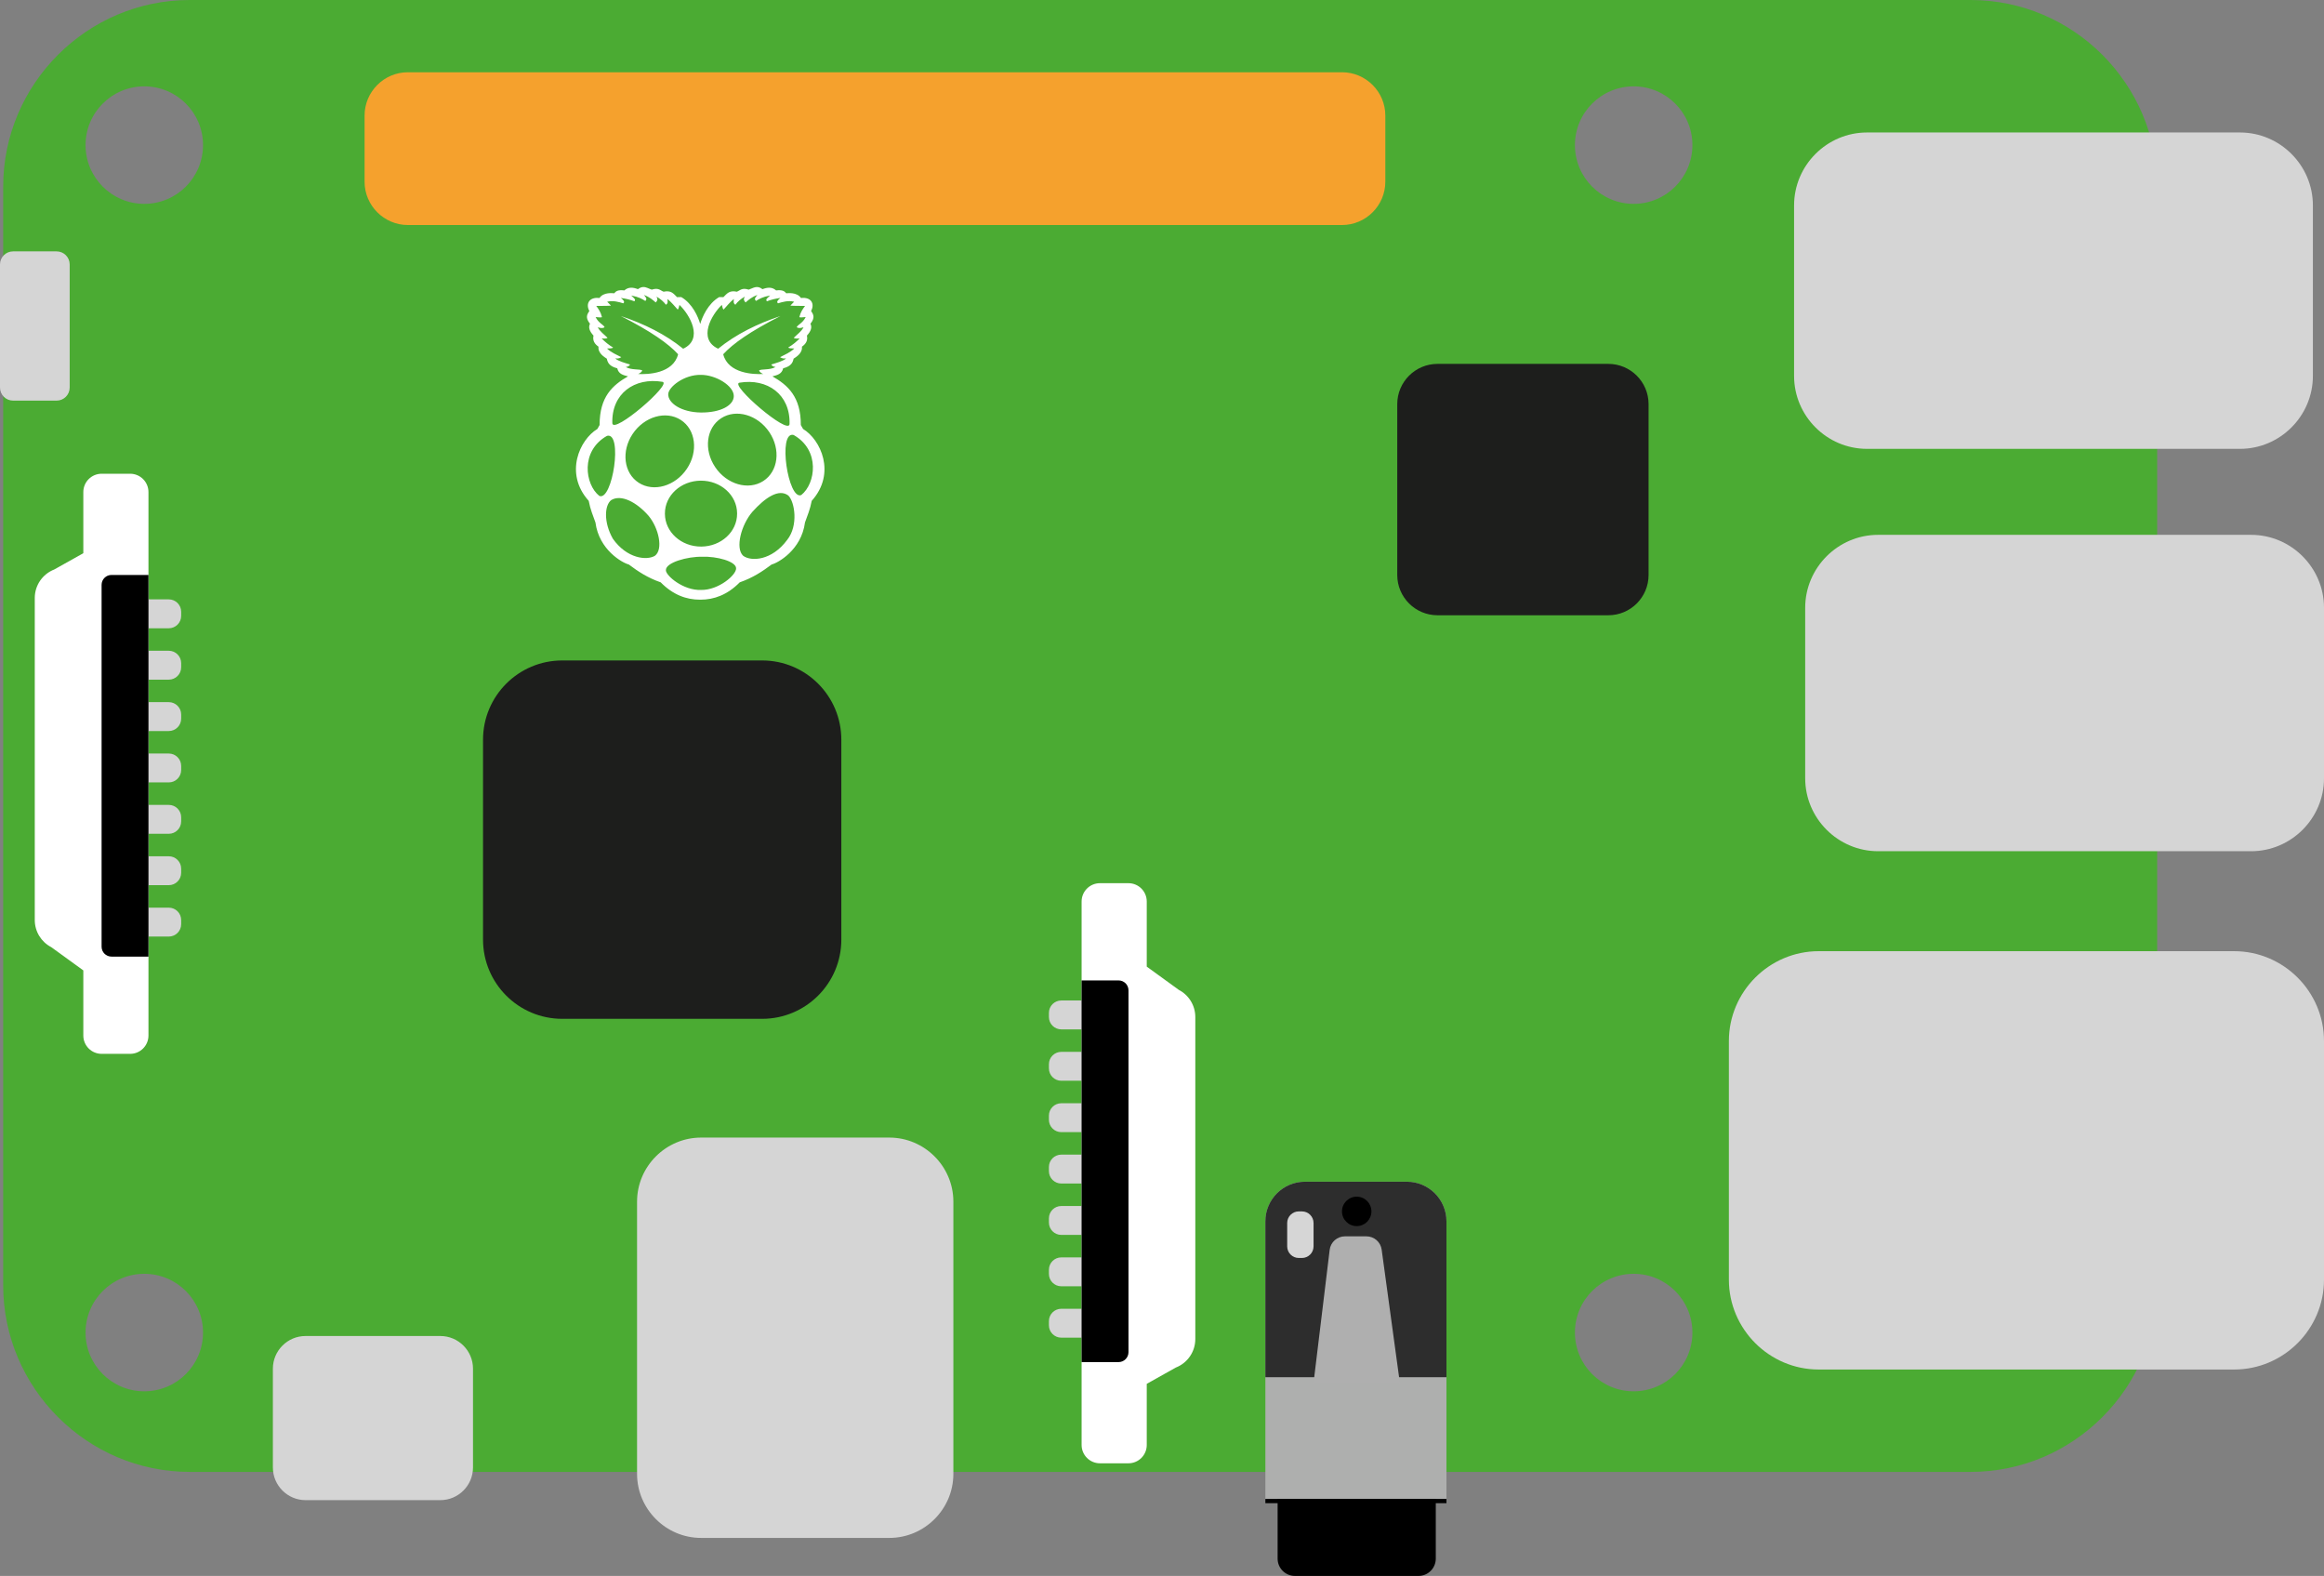 <?xml version="1.0" encoding="iso-8859-1"?>
<!-- Generator: Adobe Illustrator 21.1.0, SVG Export Plug-In . SVG Version: 6.00 Build 0)  -->
<svg version="1.0" xmlns="http://www.w3.org/2000/svg" xmlns:xlink="http://www.w3.org/1999/xlink" x="0px" y="0px"
	 viewBox="0 0 370.952 251.495" style="enable-background:new 0 0 370.952 251.495;" xml:space="preserve">
<rect x="0" y="0" width="370.952" height="251.495" fill="#808080" stroke="none"/>
<g id="Layer_97">
</g>
<g id="Layer_96">
</g>
<g id="Layer_95">
</g>
<g id="Layer_94">
</g>
<g id="Layer_93">
</g>
<g id="Layer_92">
</g>
<g id="Layer_91">
</g>
<g id="Layer_90">
</g>
<g id="Layer_89">
</g>
<g id="Layer_88">
</g>
<g id="Layer_87">
</g>
<g id="Layer_86">
</g>
<g id="Layer_85">
</g>
<g id="Layer_84">
</g>
<g id="Layer_83">
</g>
<g id="Layer_82">
</g>
<g id="Layer_81">
</g>
<g id="Layer_80">
</g>
<g id="Layer_79">
</g>
<g id="Layer_78">
</g>
<g id="Layer_77">
</g>
<g id="Layer_76">
</g>
<g id="Layer_75">
</g>
<g id="Layer_74">
</g>
<g id="Layer_73">
</g>
<g id="Layer_72">
</g>
<g id="Layer_71">
</g>
<g id="Layer_69">
</g>
<g id="Layer_68">
</g>
<g id="Layer_67">
</g>
<g id="Layer_66">
</g>
<g id="Layer_65">
</g>
<g id="Layer_64">
</g>
<g id="Layer_63">
</g>
<g id="Layer_62">
</g>
<g id="Layer_61">
</g>
<g id="Layer_60">
</g>
<g id="Layer_59">
</g>
<g id="Layer_58">
</g>
<g id="Layer_57">
</g>
<g id="Layer_56">
</g>
<g id="Layer_55">
</g>
<g id="Layer_54">
</g>
<g id="Layer_53">
</g>
<g id="Layer_52">
</g>
<g id="Layer_51">
</g>
<g id="Layer_50">
</g>
<g id="Layer_49">
</g>
<g id="Layer_48">
</g>
<g id="Layer_98">
</g>
<g id="Layer_47">
</g>
<g id="Layer_46">
</g>
<g id="Layer_45">
</g>
<g id="Layer_44">
</g>
<g id="Layer_43">
</g>
<g id="Layer_42">
</g>
<g id="Layer_41">
</g>
<g id="Layer_40">
</g>
<g id="Layer_39">
</g>
<g id="Layer_38">
</g>
<g id="Layer_37">
</g>
<g id="Layer_36">
</g>
<g id="Layer_35">
</g>
<g id="Layer_34">
</g>
<g id="Layer_33">
</g>
<g id="Layer_32">
</g>
<g id="Layer_31">
</g>
<g id="Layer_29">
</g>
<g id="Layer_28">
</g>
<g id="Layer_27">
</g>
<g id="Layer_99">
</g>
<g id="Layer_26">
</g>
<g id="Layer_25">
</g>
<g id="Layer_24">
</g>
<g id="Layer_23">
</g>
<g id="Layer_22">
</g>
<g id="Layer_21">
</g>
<g id="Layer_20">
</g>
<g id="Layer_19">
</g>
<g id="Layer_18">
</g>
<g id="Layer_17">
</g>
<g id="Layer_16">
</g>
<g id="Layer_15">
</g>
<g id="Layer_14">
</g>
<g id="Layer_13">
</g>
<g id="Layer_12">
</g>
<g id="Layer_11">
</g>
<g id="Layer_10">
</g>
<g id="Layer_9">
</g>
<g id="Layer_8">
</g>
<g id="Layer_7">
</g>
<g id="Layer_6">
</g>
<g id="Layer_5">
</g>
<g id="Layer_4">
</g>
<g id="Layer_3">
</g>
<g id="Layer_2">
	<g>
		<path style="fill:#4BAB33;" d="M0.508,205.116V29.778C0.508,13.4,13.908,0,30.286,0l284.259,0c16.378,0,29.778,13.4,29.778,29.778
			v175.338c0,16.378-13.4,29.778-29.778,29.778H30.286C13.908,234.894,0.508,221.494,0.508,205.116z M32.407,23.157
			c0-5.178-4.198-9.376-9.376-9.376s-9.376,4.198-9.376,9.376s4.198,9.376,9.376,9.376S32.407,28.335,32.407,23.157z
			 M32.407,212.656c0-5.178-4.198-9.376-9.376-9.376s-9.376,4.198-9.376,9.376s4.198,9.376,9.376,9.376
			S32.407,217.834,32.407,212.656z M270.138,23.157c0-5.178-4.198-9.376-9.376-9.376c-5.178,0-9.376,4.198-9.376,9.376
			s4.198,9.376,9.376,9.376C265.94,32.533,270.138,28.335,270.138,23.157z M270.138,212.656c0-5.178-4.198-9.376-9.376-9.376
			c-5.178,0-9.376,4.198-9.376,9.376s4.198,9.376,9.376,9.376C265.94,222.032,270.138,217.834,270.138,212.656z"/>
		<path style="fill:#D5D5D5;" d="M275.96,204.218v-38.087c0-7.885,6.451-14.336,14.336-14.336h66.32
			c7.885,0,14.336,6.451,14.336,14.336v38.087c0,7.885-6.451,14.336-14.336,14.336h-66.32
			C282.411,218.555,275.96,212.103,275.96,204.218z"/>
		<path style="fill:#D5D5D5;" d="M288.141,124.201V96.993c0-6.402,5.238-11.641,11.641-11.641h59.53
			c6.402,0,11.641,5.238,11.641,11.641v27.208c0,6.402-5.238,11.641-11.641,11.641h-59.53
			C293.379,135.841,288.141,130.603,288.141,124.201z"/>
		<path style="fill:#D5D5D5;" d="M286.367,59.99V32.783c0-6.402,5.238-11.641,11.641-11.641h59.53
			c6.402,0,11.641,5.238,11.641,11.641V59.99c0,6.402-5.238,11.641-11.641,11.641h-59.53
			C291.605,71.631,286.367,66.393,286.367,59.99z"/>
		<path style="fill:#1D1E1C;" d="M77.1,149.941v-31.895c0-6.986,5.663-12.649,12.649-12.649h31.895
			c6.986,0,12.649,5.663,12.649,12.649v31.895c0,6.986-5.663,12.649-12.649,12.649H89.749C82.763,162.59,77.1,156.927,77.1,149.941z
			"/>
		<path style="fill:#1D1E1C;" d="M223.027,91.757V64.499c0-3.551,2.878-6.429,6.429-6.429h27.258c3.551,0,6.429,2.878,6.429,6.429
			v27.258c0,3.551-2.878,6.429-6.429,6.429h-27.258C225.906,98.186,223.027,95.308,223.027,91.757z"/>
		<path style="fill:#D5D5D5;" d="M141.95,245.429h-30.04c-5.623,0-10.225-4.601-10.225-10.225v-43.439
			c0-5.623,4.601-10.225,10.225-10.225h30.04c5.623,0,10.225,4.601,10.225,10.225v43.439
			C152.175,240.828,147.574,245.429,141.95,245.429z"/>
		<path style="fill:#F5A12D;" d="M58.193,29.001V18.438c0-3.799,3.108-6.908,6.908-6.908h149.114c3.799,0,6.908,3.108,6.908,6.908
			v10.563c0,3.799-3.108,6.908-6.908,6.908H65.101C61.302,35.909,58.193,32.8,58.193,29.001z"/>
		<path style="fill:#FFFFFF;" d="M102.673,45.804c0.489-0.015,0.904,0.278,1.356,0.418c1.103-0.355,1.354,0.131,1.895,0.329
			c1.202-0.25,1.567,0.294,2.144,0.869l0.67-0.013c1.812,1.052,2.711,3.195,3.03,4.296c0.319-1.101,1.22-3.244,3.032-4.296
			l0.67,0.013c0.576-0.575,0.941-1.119,2.143-0.869c0.541-0.198,0.793-0.684,1.895-0.329c0.688-0.214,1.29-0.781,2.201-0.074
			c0.767-0.291,1.51-0.392,2.174,0.2c1.026-0.131,1.36,0.139,1.612,0.455c0.226-0.005,1.686-0.228,2.356,0.756
			c1.684-0.196,2.215,0.975,1.613,2.067c0.343,0.524,0.7,1.042-0.104,2.041c0.284,0.557,0.108,1.16-0.562,1.891
			c0.177,0.782-0.171,1.334-0.794,1.765c0.117,1.071-0.997,1.693-1.329,1.915c-0.128,0.624-0.394,1.213-1.666,1.538
			c-0.21,0.93-0.974,1.09-1.714,1.285c2.446,1.401,4.544,3.244,4.53,7.765l0.359,0.63c2.805,1.68,5.329,7.081,1.382,11.471
			c-0.258,1.374-0.69,2.361-1.075,3.453c-0.576,4.401-4.333,6.462-5.324,6.706c-1.452,1.089-2.999,2.123-5.092,2.847
			c-1.973,2.004-4.11,2.768-6.26,2.767c-0.031,0-0.064,0-0.095,0c-2.149,0.001-4.287-0.763-6.26-2.767
			c-2.093-0.724-3.64-1.758-5.092-2.847c-0.991-0.244-4.748-2.305-5.324-6.706c-0.385-1.092-0.817-2.079-1.075-3.453
			c-3.946-4.389-1.423-9.79,1.382-11.47l0.358-0.63c-0.014-4.522,2.083-6.364,4.53-7.765c-0.74-0.195-1.505-0.356-1.714-1.285
			c-1.272-0.325-1.538-0.914-1.666-1.538c-0.332-0.222-1.446-0.844-1.329-1.915c-0.623-0.43-0.971-0.982-0.794-1.765
			c-0.67-0.731-0.846-1.335-0.562-1.891c-0.804-0.999-0.448-1.517-0.104-2.041c-0.603-1.092-0.071-2.264,1.613-2.068
			c0.67-0.984,2.13-0.761,2.356-0.756c0.253-0.316,0.586-0.586,1.613-0.455c0.665-0.593,1.408-0.492,2.174-0.2
			C102.142,45.905,102.418,45.812,102.673,45.804L102.673,45.804z M99.1,50.434c3.741,1.252,7.118,2.921,9.945,5.218
			c3.322-1.547,1.032-5.447-0.589-6.995c-0.082,0.409-0.175,0.668-0.281,0.744c-0.528-0.566-0.959-1.145-1.638-1.689
			c-0.002,0.32,0.161,0.667-0.243,0.92c-0.364-0.49-0.856-0.927-1.51-1.298c0.315,0.543,0.054,0.708-0.115,0.933
			c-0.499-0.428-0.973-0.862-1.894-1.197c0.252,0.307,0.603,0.606,0.23,0.958c-0.514-0.321-1.031-0.642-2.252-0.87
			c0.275,0.307,0.844,0.613,0.499,0.92c-0.645-0.247-1.359-0.425-2.15-0.53c0.378,0.311,0.694,0.616,0.384,0.857
			c-0.691-0.213-1.642-0.499-2.572-0.252l0.589,0.592c0.065,0.079-1.377,0.062-2.329,0.076c0.347,0.483,0.702,0.948,0.908,1.777
			c-0.094,0.096-0.566,0.042-1.011,0c0.456,0.96,1.248,1.202,1.433,1.613c-0.279,0.211-0.665,0.156-1.088,0.013
			c0.328,0.676,1.017,1.14,1.561,1.689c-0.138,0.098-0.378,0.156-0.947,0.088c0.503,0.534,1.11,1.023,1.83,1.462
			c-0.127,0.147-0.566,0.142-0.972,0.151c0.652,0.638,1.491,0.969,2.278,1.386c-0.392,0.268-0.672,0.205-0.973,0.202
			c0.556,0.457,1.502,0.695,2.38,0.971c-0.167,0.26-0.334,0.33-0.691,0.403c0.929,0.514,2.261,0.279,2.636,0.542
			c-0.091,0.258-0.346,0.427-0.653,0.567c1.496,0.087,5.588-0.054,6.373-3.151C106.706,54.851,103.91,52.875,99.1,50.434
			L99.1,50.434z M124.573,50.433c-4.809,2.443-7.605,4.418-9.136,6.1c0.784,3.097,4.877,3.238,6.373,3.151
			c-0.306-0.14-0.562-0.309-0.653-0.567c0.375-0.263,1.707-0.028,2.636-0.542c-0.357-0.073-0.524-0.144-0.691-0.403
			c0.878-0.276,1.824-0.514,2.38-0.971c-0.3,0.004-0.581,0.066-0.973-0.202c0.786-0.417,1.626-0.748,2.278-1.386
			c-0.407-0.01-0.845-0.004-0.973-0.151c0.72-0.439,1.327-0.928,1.83-1.462c-0.569,0.068-0.809,0.009-0.947-0.088
			c0.544-0.549,1.233-1.012,1.561-1.689c-0.423,0.143-0.809,0.198-1.088-0.013c0.185-0.411,0.977-0.653,1.433-1.613
			c-0.445,0.042-0.916,0.096-1.011,0c0.207-0.829,0.561-1.295,0.908-1.777c-0.952-0.014-2.394,0.004-2.329-0.076l0.589-0.592
			c-0.93-0.247-1.881,0.04-2.572,0.252c-0.31-0.241,0.006-0.546,0.384-0.857c-0.79,0.104-1.504,0.283-2.15,0.529
			c-0.345-0.307,0.224-0.613,0.499-0.92c-1.221,0.228-1.738,0.549-2.252,0.87c-0.373-0.352-0.021-0.651,0.23-0.958
			c-0.921,0.336-1.395,0.769-1.894,1.197c-0.169-0.225-0.43-0.39-0.115-0.933c-0.654,0.371-1.146,0.808-1.51,1.298
			c-0.404-0.254-0.241-0.6-0.243-0.92c-0.679,0.544-1.11,1.123-1.638,1.689c-0.106-0.076-0.199-0.335-0.282-0.744
			c-1.62,1.549-3.91,5.449-0.589,6.995C117.456,53.354,120.832,51.685,124.573,50.433L124.573,50.433z M117.653,81.911
			c-0.017-2.89-2.609-5.22-5.791-5.205c-3.182,0.015-5.747,2.37-5.73,5.26c0,0.018,0,0.037,0,0.037
			c0.017,2.908,2.61,5.238,5.791,5.223c3.181-0.015,5.747-2.37,5.73-5.26C117.653,81.948,117.653,81.93,117.653,81.911z
			 M108.671,67.019c-2.387-1.54-5.827-0.546-7.683,2.22c-1.856,2.767-1.426,6.258,0.961,7.799l0,0
			c2.387,1.54,5.827,0.546,7.683-2.221C111.488,72.051,111.058,68.56,108.671,67.019L108.671,67.019z M115.114,66.741
			c-2.387,1.54-2.817,5.032-0.961,7.799c1.856,2.767,5.296,3.761,7.683,2.221l0,0c2.387-1.54,2.817-5.032,0.961-7.799
			C120.941,66.194,117.501,65.2,115.114,66.741L115.114,66.741z M95.662,79.138c2.097,0.917,3.804-10.265,1.227-9.584
			C92.612,71.959,93.355,77.311,95.662,79.138z M126.671,69.414c-2.577-0.68-0.87,10.502,1.227,9.585
			C130.204,77.172,130.947,71.82,126.671,69.414L126.671,69.414z M126.026,67.685c0.149-4.75-3.551-7.353-7.999-6.613
			C116.389,61.342,125.88,69.506,126.026,67.685z M105.739,60.932c-4.448-0.74-8.148,1.863-7.999,6.613
			C97.887,69.366,107.378,61.203,105.739,60.932z M111.867,59.824c-2.654-0.068-5.202,1.94-5.208,3.105
			c-0.007,1.416,2.099,2.865,5.226,2.902c3.194,0.022,5.232-1.16,5.242-2.621C117.138,61.555,114.222,59.799,111.867,59.824
			L111.867,59.824z M112.072,88.851c-2.3-0.057-5.827,0.908-5.784,2.143c-0.037,0.842,2.769,3.273,5.63,3.151
			c2.763,0.047,5.618-2.38,5.579-3.454C117.491,89.586,114.386,88.752,112.072,88.851L112.072,88.851z M103.507,82.297
			c-1.891-2.161-4.348-3.45-5.938-2.496c-1.063,0.797-1.258,3.51,0.256,6.176c2.245,3.177,5.405,3.496,6.706,2.723
			C105.905,87.687,105.154,84.252,103.507,82.297L103.507,82.297z M120.096,81.677c-1.783,2.057-2.775,5.808-1.475,7.016
			c1.243,0.939,4.582,0.807,7.047-2.562c1.79-2.263,1.19-6.043,0.168-7.047C124.317,77.926,122.136,79.408,120.096,81.677
			L120.096,81.677z"/>
		<path style="fill:#D5D5D5;" d="M70.293,239.399H48.764c-2.864,0-5.207-2.343-5.207-5.207v-15.778c0-2.864,2.343-5.207,5.207-5.207
			h21.529c2.864,0,5.207,2.343,5.207,5.207v15.778C75.5,237.055,73.157,239.399,70.293,239.399z"/>
		<path style="fill:#FFFFFF;" d="M175.569,140.943h4.549c1.616,0,2.925,1.31,2.925,2.925v10.391l5.112,3.708
			c1.62,0.838,2.637,2.51,2.637,4.334v51.393c0,2.014-1.237,3.821-3.114,4.549l-4.635,2.596v9.757c0,1.616-1.31,2.925-2.925,2.925
			h-4.549c-1.616,0-2.925-1.31-2.925-2.925v-86.727C172.644,142.253,173.954,140.943,175.569,140.943z"/>
		<path style="fill:#D5D5D5;" d="M167.425,162.296v-0.657c0-1.092,0.885-1.977,1.977-1.977h4.428v4.612h-4.428
			C168.31,164.273,167.425,163.388,167.425,162.296z"/>
		<path style="fill:#D5D5D5;" d="M167.425,170.495v-0.657c0-1.092,0.885-1.977,1.977-1.977h4.428v4.612h-4.428
			C168.31,172.473,167.425,171.588,167.425,170.495z"/>
		<path style="fill:#D5D5D5;" d="M167.425,178.695v-0.657c0-1.092,0.885-1.977,1.977-1.977h4.428v4.612h-4.428
			C168.31,180.672,167.425,179.787,167.425,178.695z"/>
		<path style="fill:#D5D5D5;" d="M167.425,186.895v-0.657c0-1.092,0.885-1.977,1.977-1.977h4.428v4.612h-4.428
			C168.31,188.872,167.425,187.987,167.425,186.895z"/>
		<path style="fill:#D5D5D5;" d="M167.425,195.094v-0.657c0-1.092,0.885-1.977,1.977-1.977h4.428v4.612h-4.428
			C168.31,197.072,167.425,196.186,167.425,195.094z"/>
		<path style="fill:#D5D5D5;" d="M167.425,203.294v-0.657c0-1.092,0.885-1.977,1.977-1.977h4.428v4.612h-4.428
			C168.31,205.271,167.425,204.386,167.425,203.294z"/>
		<path style="fill:#D5D5D5;" d="M167.425,211.493v-0.657c0-1.092,0.885-1.977,1.977-1.977h4.428v4.612h-4.428
			C168.31,213.471,167.425,212.585,167.425,211.493z"/>
		<path d="M180.126,158.041v57.747c0,0.873-0.707,1.58-1.58,1.58h-5.902v-60.907h5.902
			C179.419,156.461,180.126,157.168,180.126,158.041z"/>
		<path style="fill:#FFFFFF;" d="M20.773,168.178h-4.549c-1.616,0-2.925-1.31-2.925-2.925v-10.391l-5.112-3.708
			c-1.62-0.838-2.637-2.51-2.637-4.334V95.428c0-2.014,1.237-3.821,3.114-4.549l4.635-2.596v-9.757c0-1.616,1.31-2.925,2.925-2.925
			h4.549c1.616,0,2.925,1.31,2.925,2.925v86.727C23.698,166.869,22.389,168.178,20.773,168.178z"/>
		<path style="fill:#D5D5D5;" d="M28.918,146.826v0.657c0,1.092-0.885,1.977-1.977,1.977h-4.428v-4.612h4.428
			C28.032,144.848,28.918,145.733,28.918,146.826z"/>
		<path style="fill:#D5D5D5;" d="M28.918,138.626v0.657c0,1.092-0.885,1.977-1.977,1.977h-4.428v-4.612h4.428
			C28.032,136.649,28.918,137.534,28.918,138.626z"/>
		<path style="fill:#D5D5D5;" d="M28.918,130.427v0.657c0,1.092-0.885,1.977-1.977,1.977h-4.428v-4.612h4.428
			C28.032,128.449,28.918,129.334,28.918,130.427z"/>
		<path style="fill:#D5D5D5;" d="M28.918,122.227v0.657c0,1.092-0.885,1.977-1.977,1.977h-4.428v-4.612h4.428
			C28.032,120.25,28.918,121.135,28.918,122.227z"/>
		<path style="fill:#D5D5D5;" d="M28.918,114.028v0.657c0,1.092-0.885,1.977-1.977,1.977h-4.428v-4.612h4.428
			C28.032,112.05,28.918,112.935,28.918,114.028z"/>
		<path style="fill:#D5D5D5;" d="M28.918,105.828v0.657c0,1.092-0.885,1.977-1.977,1.977h-4.428v-4.612l4.428,0
			C28.032,103.851,28.918,104.736,28.918,105.828z"/>
		<path style="fill:#D5D5D5;" d="M28.918,97.628v0.657c0,1.092-0.885,1.977-1.977,1.977h-4.428v-4.612h4.428
			C28.032,95.651,28.918,96.536,28.918,97.628z"/>
		<path d="M16.216,151.08V93.334c0-0.873,0.707-1.58,1.58-1.58h5.902v60.907h-5.902C16.924,152.66,16.216,151.953,16.216,151.08z"/>
		<path style="fill:#D5D5D5;" d="M0,61.845v-19.64c0-1.154,0.935-2.089,2.089-2.089h6.945c1.154,0,2.089,0.935,2.089,2.089v19.64
			c0,1.154-0.935,2.089-2.089,2.089H2.089C0.935,63.934,0,62.999,0,61.845z"/>
		<path d="M203.93,248.731v-13.493h25.247v13.493c0,1.527-1.238,2.765-2.765,2.765h-19.718
			C205.168,251.495,203.93,250.257,203.93,248.731z"/>
		<g>
			<defs>
				<path id="XMLID_1_" d="M201.976,239.21v-44.304c0-3.491,2.83-6.32,6.32-6.32h9.929h6.336c3.491,0,6.32,2.83,6.32,6.32v44.304
					H201.976z"/>
			</defs>
			<use xlink:href="#XMLID_1_"  style="overflow:visible;fill:#AEAFAE;"/>
			<clipPath id="XMLID_7_">
				<use xlink:href="#XMLID_1_"  style="overflow:visible;"/>
			</clipPath>
			<rect x="200.054" y="187.03" style="clip-path:url(#XMLID_7_);fill:#2D2D2D;" width="32.749" height="32.749"/>
		</g>
		<circle cx="216.554" cy="193.32" r="2.349"/>
		<path style="fill:#D6D6D6;" d="M207.818,200.754h-0.51c-1.017,0-1.849-0.832-1.849-1.849v-3.736c0-1.017,0.832-1.849,1.849-1.849
			h0.51c1.017,0,1.849,0.832,1.849,1.849v3.736C209.667,199.922,208.835,200.754,207.818,200.754z"/>
		<path style="fill:#AFAFAF;" d="M223.441,220.672h-13.775l2.573-21.212c0.149-1.232,1.195-2.159,2.437-2.159h3.431
			c1.227,0,2.266,0.906,2.432,2.122L223.441,220.672z"/>
		
			<rect x="216.092" y="225.095" transform="matrix(-1.836970e-16 1 -1 -1.836970e-16 455.976 23.119)" width="0.674" height="28.906"/>
	</g>
</g>
</svg>
